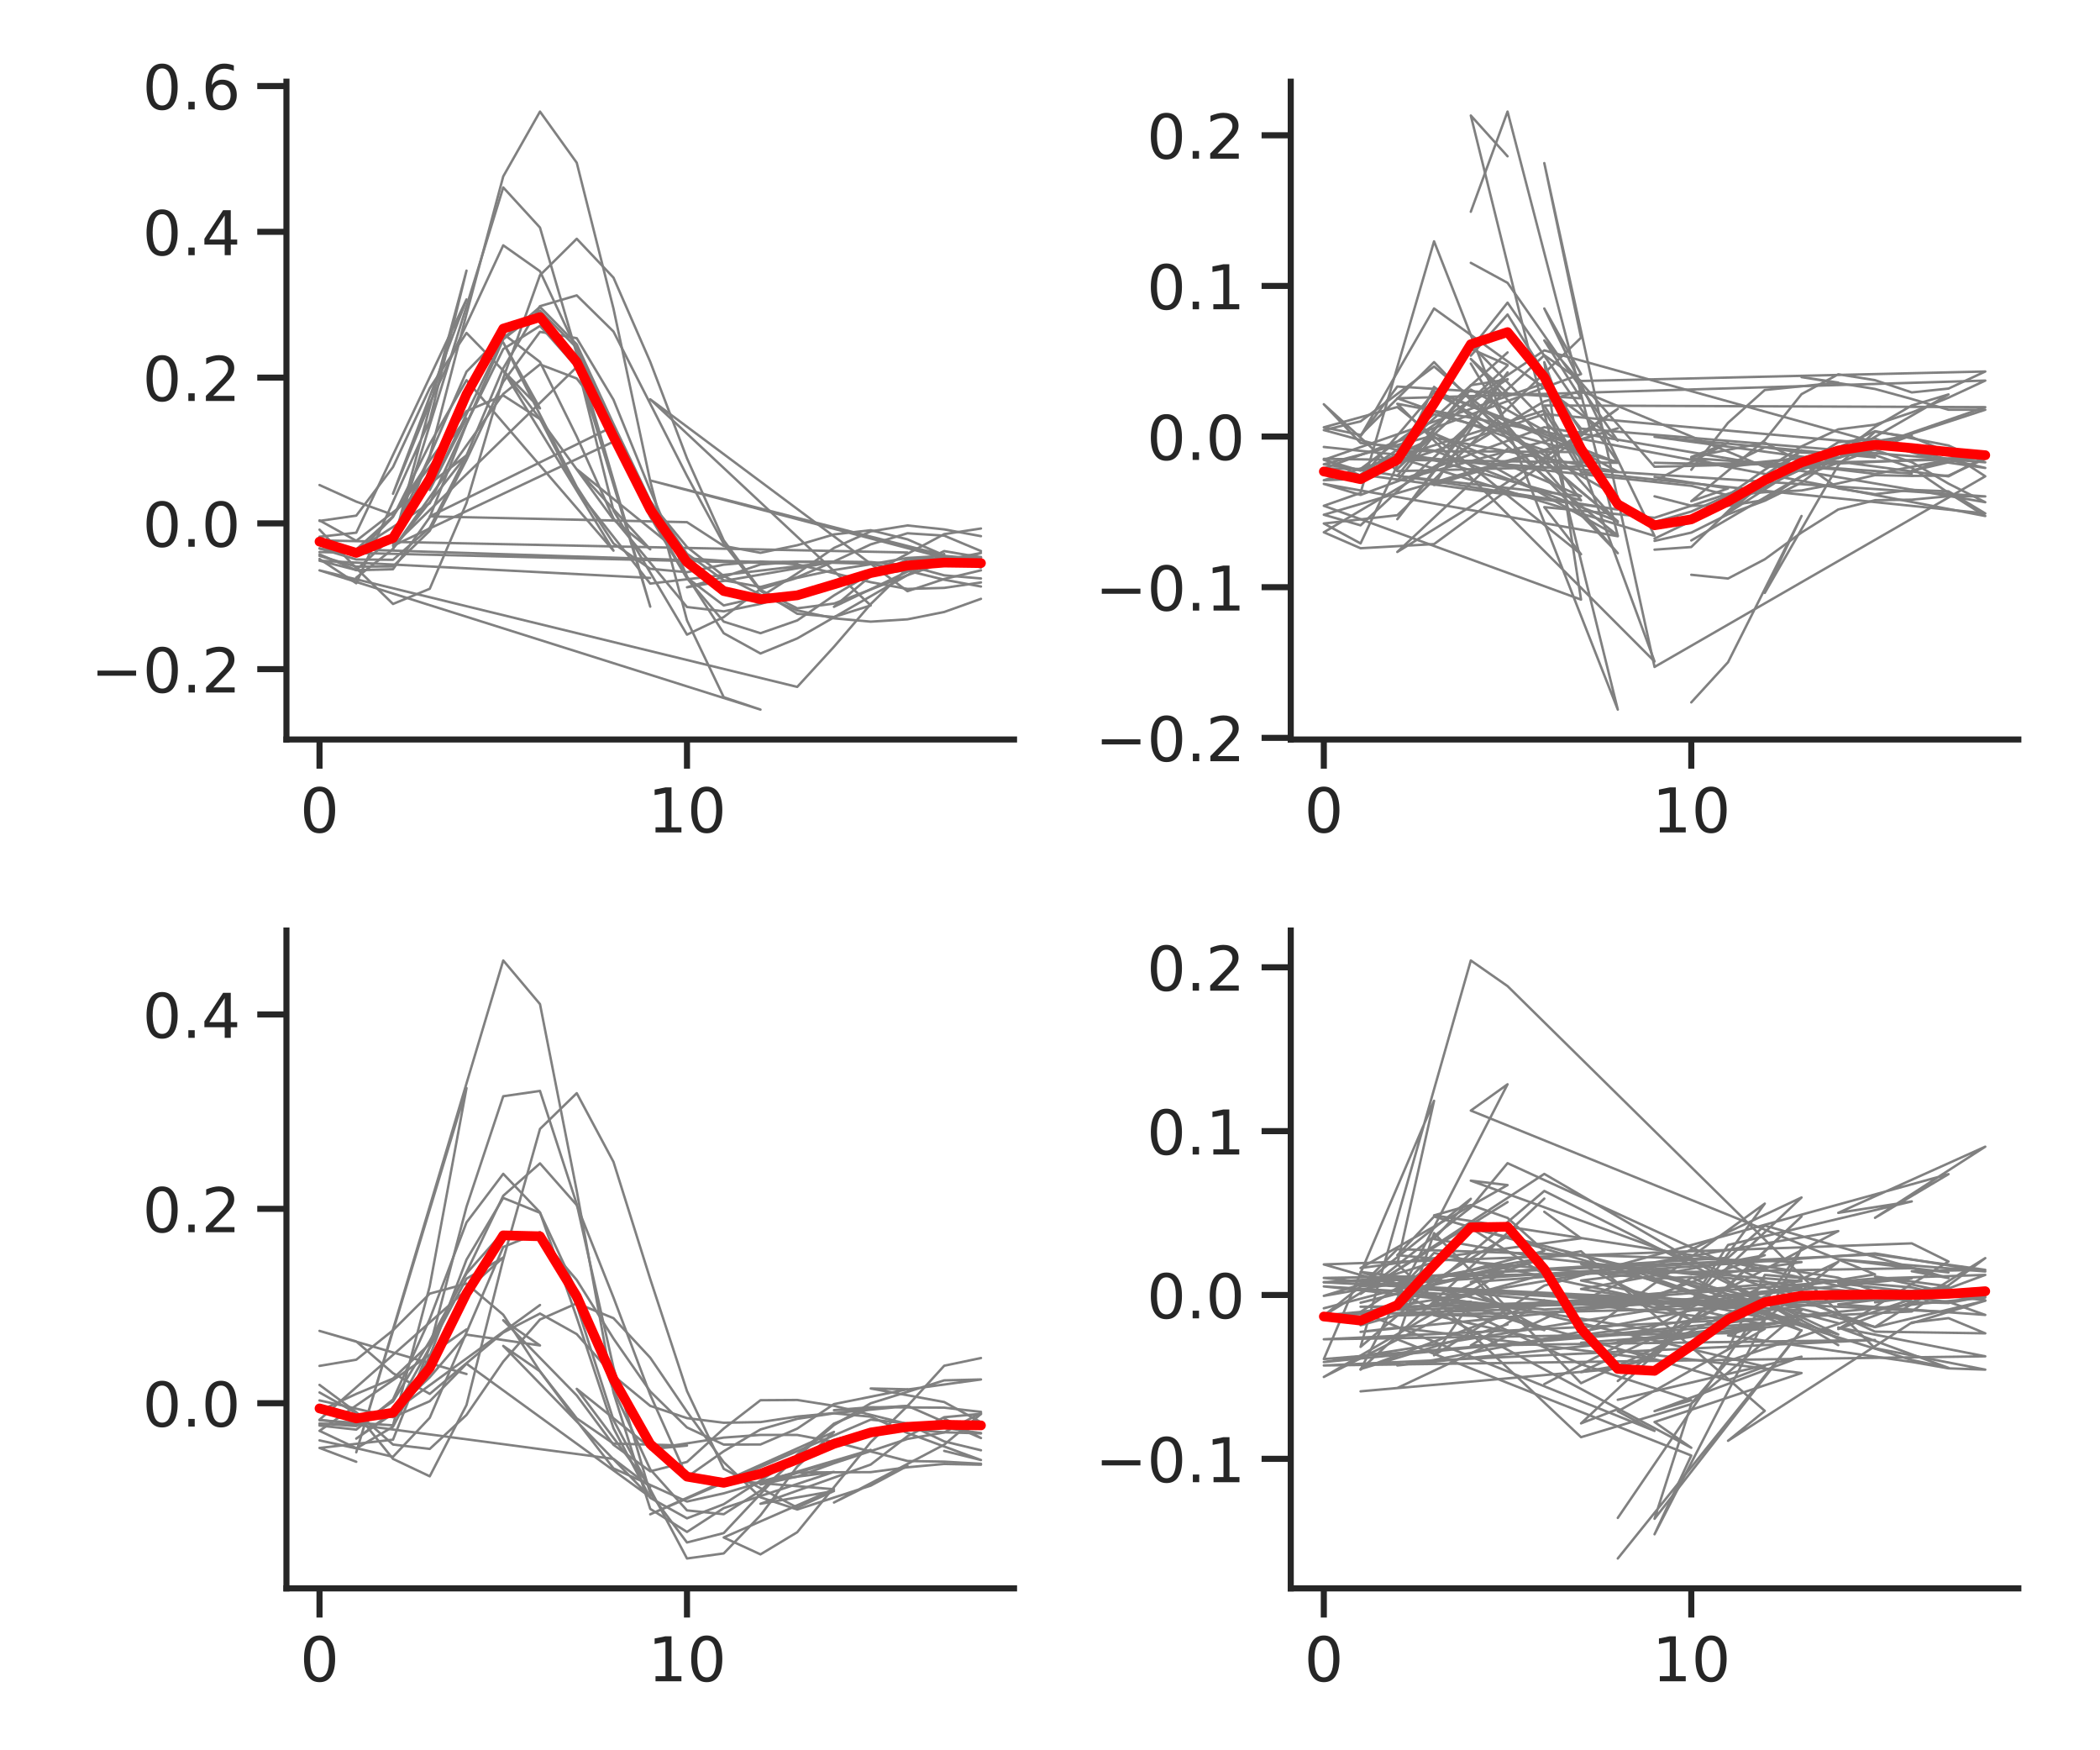 <?xml version="1.0" encoding="utf-8" standalone="no"?>
<!DOCTYPE svg PUBLIC "-//W3C//DTD SVG 1.1//EN"
  "http://www.w3.org/Graphics/SVG/1.1/DTD/svg11.dtd">
<!-- Created with matplotlib (https://matplotlib.org/) -->
<svg height="360pt" version="1.1" viewBox="0 0 432 360" width="432pt" xmlns="http://www.w3.org/2000/svg" xmlns:xlink="http://www.w3.org/1999/xlink">
 <defs>
  <style type="text/css">
*{stroke-linecap:butt;stroke-linejoin:round;}
  </style>
 </defs>
 <g id="figure_1">
  <g id="patch_1">
   <path d="M 0 360 
L 432 360 
L 432 0 
L 0 0 
z
" style="fill:#ffffff;"/>
  </g>
  <g id="axes_1">
   <g id="patch_2">
    <path d="M 58.925 152.1 
L 208.6 152.1 
L 208.6 16.8 
L 58.925 16.8 
z
" style="fill:#ffffff;"/>
   </g>
   <g id="matplotlib.axis_1">
    <g id="xtick_1">
     <g id="line2d_1">
      <defs>
       <path d="M 0 0 
L 0 6 
" id="m19984f7a4f" style="stroke:#262626;stroke-width:1.25;"/>
      </defs>
      <g>
       <use style="fill:#262626;stroke:#262626;stroke-width:1.25;" x="65.728" xlink:href="#m19984f7a4f" y="152.1"/>
      </g>
     </g>
     <g id="text_1">
      <!-- 0 -->
      <defs>
       <path d="M 31.781 66.406 
Q 24.172 66.406 20.328 58.906 
Q 16.5 51.422 16.5 36.375 
Q 16.5 21.391 20.328 13.891 
Q 24.172 6.391 31.781 6.391 
Q 39.453 6.391 43.281 13.891 
Q 47.125 21.391 47.125 36.375 
Q 47.125 51.422 43.281 58.906 
Q 39.453 66.406 31.781 66.406 
z
M 31.781 74.219 
Q 44.047 74.219 50.516 64.516 
Q 56.984 54.828 56.984 36.375 
Q 56.984 17.969 50.516 8.266 
Q 44.047 -1.422 31.781 -1.422 
Q 19.531 -1.422 13.062 8.266 
Q 6.594 17.969 6.594 36.375 
Q 6.594 54.828 13.062 64.516 
Q 19.531 74.219 31.781 74.219 
z
" id="DejaVuSans-48"/>
      </defs>
      <g style="fill:#262626;" transform="translate(61.704 171.212)scale(0.127 -0.127)">
       <use xlink:href="#DejaVuSans-48"/>
      </g>
     </g>
    </g>
    <g id="xtick_2">
     <g id="line2d_2">
      <g>
       <use style="fill:#262626;stroke:#262626;stroke-width:1.25;" x="141.322" xlink:href="#m19984f7a4f" y="152.1"/>
      </g>
     </g>
     <g id="text_2">
      <!-- 10 -->
      <defs>
       <path d="M 12.406 8.297 
L 28.516 8.297 
L 28.516 63.922 
L 10.984 60.406 
L 10.984 69.391 
L 28.422 72.906 
L 38.281 72.906 
L 38.281 8.297 
L 54.391 8.297 
L 54.391 0 
L 12.406 0 
z
" id="DejaVuSans-49"/>
      </defs>
      <g style="fill:#262626;" transform="translate(133.273 171.212)scale(0.127 -0.127)">
       <use xlink:href="#DejaVuSans-49"/>
       <use x="63.623" xlink:href="#DejaVuSans-48"/>
      </g>
     </g>
    </g>
   </g>
   <g id="matplotlib.axis_2">
    <g id="ytick_1">
     <g id="line2d_3">
      <defs>
       <path d="M 0 0 
L -6 0 
" id="m9b1f8bf08b" style="stroke:#262626;stroke-width:1.25;"/>
      </defs>
      <g>
       <use style="fill:#262626;stroke:#262626;stroke-width:1.25;" x="58.925" xlink:href="#m9b1f8bf08b" y="137.632"/>
      </g>
     </g>
     <g id="text_3">
      <!-- −0.2 -->
      <defs>
       <path d="M 10.594 35.5 
L 73.188 35.5 
L 73.188 27.203 
L 10.594 27.203 
z
" id="DejaVuSans-8722"/>
       <path d="M 10.688 12.406 
L 21 12.406 
L 21 0 
L 10.688 0 
z
" id="DejaVuSans-46"/>
       <path d="M 19.188 8.297 
L 53.609 8.297 
L 53.609 0 
L 7.328 0 
L 7.328 8.297 
Q 12.938 14.109 22.625 23.891 
Q 32.328 33.688 34.812 36.531 
Q 39.547 41.844 41.422 45.531 
Q 43.312 49.219 43.312 52.781 
Q 43.312 58.594 39.234 62.25 
Q 35.156 65.922 28.609 65.922 
Q 23.969 65.922 18.812 64.312 
Q 13.672 62.703 7.812 59.422 
L 7.812 69.391 
Q 13.766 71.781 18.938 73 
Q 24.125 74.219 28.422 74.219 
Q 39.75 74.219 46.484 68.547 
Q 53.219 62.891 53.219 53.422 
Q 53.219 48.922 51.531 44.891 
Q 49.859 40.875 45.406 35.406 
Q 44.188 33.984 37.641 27.219 
Q 31.109 20.453 19.188 8.297 
z
" id="DejaVuSans-50"/>
      </defs>
      <g style="fill:#262626;" transform="translate(18.707 142.438)scale(0.127 -0.127)">
       <use xlink:href="#DejaVuSans-8722"/>
       <use x="83.789" xlink:href="#DejaVuSans-48"/>
       <use x="147.412" xlink:href="#DejaVuSans-46"/>
       <use x="179.199" xlink:href="#DejaVuSans-50"/>
      </g>
     </g>
    </g>
    <g id="ytick_2">
     <g id="line2d_4">
      <g>
       <use style="fill:#262626;stroke:#262626;stroke-width:1.25;" x="58.925" xlink:href="#m9b1f8bf08b" y="107.649"/>
      </g>
     </g>
     <g id="text_4">
      <!-- 0.0 -->
      <g style="fill:#262626;" transform="translate(29.308 112.455)scale(0.127 -0.127)">
       <use xlink:href="#DejaVuSans-48"/>
       <use x="63.623" xlink:href="#DejaVuSans-46"/>
       <use x="95.41" xlink:href="#DejaVuSans-48"/>
      </g>
     </g>
    </g>
    <g id="ytick_3">
     <g id="line2d_5">
      <g>
       <use style="fill:#262626;stroke:#262626;stroke-width:1.25;" x="58.925" xlink:href="#m9b1f8bf08b" y="77.666"/>
      </g>
     </g>
     <g id="text_5">
      <!-- 0.2 -->
      <g style="fill:#262626;" transform="translate(29.308 82.472)scale(0.127 -0.127)">
       <use xlink:href="#DejaVuSans-48"/>
       <use x="63.623" xlink:href="#DejaVuSans-46"/>
       <use x="95.41" xlink:href="#DejaVuSans-50"/>
      </g>
     </g>
    </g>
    <g id="ytick_4">
     <g id="line2d_6">
      <g>
       <use style="fill:#262626;stroke:#262626;stroke-width:1.25;" x="58.925" xlink:href="#m9b1f8bf08b" y="47.684"/>
      </g>
     </g>
     <g id="text_6">
      <!-- 0.4 -->
      <defs>
       <path d="M 37.797 64.312 
L 12.891 25.391 
L 37.797 25.391 
z
M 35.203 72.906 
L 47.609 72.906 
L 47.609 25.391 
L 58.016 25.391 
L 58.016 17.188 
L 47.609 17.188 
L 47.609 0 
L 37.797 0 
L 37.797 17.188 
L 4.891 17.188 
L 4.891 26.703 
z
" id="DejaVuSans-52"/>
      </defs>
      <g style="fill:#262626;" transform="translate(29.308 52.49)scale(0.127 -0.127)">
       <use xlink:href="#DejaVuSans-48"/>
       <use x="63.623" xlink:href="#DejaVuSans-46"/>
       <use x="95.41" xlink:href="#DejaVuSans-52"/>
      </g>
     </g>
    </g>
    <g id="ytick_5">
     <g id="line2d_7">
      <g>
       <use style="fill:#262626;stroke:#262626;stroke-width:1.25;" x="58.925" xlink:href="#m9b1f8bf08b" y="17.701"/>
      </g>
     </g>
     <g id="text_7">
      <!-- 0.6 -->
      <defs>
       <path d="M 33.016 40.375 
Q 26.375 40.375 22.484 35.828 
Q 18.609 31.297 18.609 23.391 
Q 18.609 15.531 22.484 10.953 
Q 26.375 6.391 33.016 6.391 
Q 39.656 6.391 43.531 10.953 
Q 47.406 15.531 47.406 23.391 
Q 47.406 31.297 43.531 35.828 
Q 39.656 40.375 33.016 40.375 
z
M 52.594 71.297 
L 52.594 62.312 
Q 48.875 64.062 45.094 64.984 
Q 41.312 65.922 37.594 65.922 
Q 27.828 65.922 22.672 59.328 
Q 17.531 52.734 16.797 39.406 
Q 19.672 43.656 24.016 45.922 
Q 28.375 48.188 33.594 48.188 
Q 44.578 48.188 50.953 41.516 
Q 57.328 34.859 57.328 23.391 
Q 57.328 12.156 50.688 5.359 
Q 44.047 -1.422 33.016 -1.422 
Q 20.359 -1.422 13.672 8.266 
Q 6.984 17.969 6.984 36.375 
Q 6.984 53.656 15.188 63.938 
Q 23.391 74.219 37.203 74.219 
Q 40.922 74.219 44.703 73.484 
Q 48.484 72.75 52.594 71.297 
z
" id="DejaVuSans-54"/>
      </defs>
      <g style="fill:#262626;" transform="translate(29.308 22.507)scale(0.127 -0.127)">
       <use xlink:href="#DejaVuSans-48"/>
       <use x="63.623" xlink:href="#DejaVuSans-46"/>
       <use x="95.41" xlink:href="#DejaVuSans-54"/>
      </g>
     </g>
    </g>
   </g>
   <g id="line2d_8">
    <path clip-path="url(#pa7e07074cb)" d="M 201.797 110.28 
L 194.237 108.888 
L 186.678 108.077 
L 179.119 109.294 
L 171.559 112.703 
L 164 117.939 
L 156.441 122.788 
L 148.881 124.526 
L 141.322 118.818 
L 133.762 105.663 
L 126.203 88.012 
L 118.644 71.558 
L 111.084 63.892 
L 103.525 69.777 
L 95.966 87.228 
L 88.406 106.387 
L 80.847 117.081 
L 73.288 117.282 
L 65.728 114.015 
" style="fill:none;stroke:#808080;stroke-linecap:round;stroke-width:0.5;"/>
   </g>
   <g id="line2d_9">
    <path clip-path="url(#pa7e07074cb)" d="M 171.559 119.775 
L 201.797 113.729 
L 194.237 116.147 
L 186.678 117.264 
L 179.119 118.227 
L 164 121.887 
L 156.441 124.214 
L 148.881 125.743 
L 141.322 124.854 
L 126.203 106.629 
L 118.644 89.783 
L 111.084 74.444 
L 103.525 68.663 
L 95.966 76.45 
L 88.406 93.75 
L 80.847 110.272 
L 73.288 117.23 
L 65.728 115.329 
L 133.762 118.869 
" style="fill:none;stroke:#808080;stroke-linecap:round;stroke-width:0.5;"/>
   </g>
   <g id="line2d_10">
    <path clip-path="url(#pa7e07074cb)" d="M 201.797 119.797 
L 194.237 120.918 
L 186.678 121.133 
L 179.119 119.747 
L 171.559 117.888 
L 164 116.09 
L 156.441 115.489 
L 148.881 116.138 
L 141.322 117.689 
L 133.762 116.994 
L 126.203 111.783 
L 118.644 100.128 
L 103.525 70.45 
L 111.084 83.993 
L 95.966 68.479 
L 88.406 79.828 
L 80.847 96.064 
L 73.288 106.056 
L 65.728 107.146 
" style="fill:none;stroke:#808080;stroke-linecap:round;stroke-width:0.5;"/>
   </g>
   <g id="line2d_11">
    <path clip-path="url(#pa7e07074cb)" d="M 201.797 114.565 
L 186.678 115.083 
L 179.119 118.46 
L 171.559 124.81 
L 194.237 113.94 
L 164 131.311 
L 156.441 134.41 
L 148.881 130.243 
L 141.322 118.56 
L 133.762 100.84 
L 126.203 82.213 
L 118.644 69.565 
L 111.084 68.256 
L 103.525 78.534 
L 95.966 94.58 
L 88.406 109.169 
L 80.847 116.507 
L 73.288 116.547 
L 65.728 114.34 
" style="fill:none;stroke:#808080;stroke-linecap:round;stroke-width:0.5;"/>
   </g>
   <g id="line2d_12">
    <path clip-path="url(#pa7e07074cb)" d="M 201.797 113.341 
L 194.237 110.175 
L 186.678 109.683 
L 179.119 111.968 
L 171.559 115.488 
L 164 118.727 
L 156.441 120.726 
L 148.881 119.354 
L 141.322 113.901 
L 133.762 103.001 
L 126.203 87.217 
L 118.644 70.824 
L 111.084 63.131 
L 103.525 69.59 
L 88.406 100.777 
L 95.966 86.064 
L 80.847 105.887 
L 73.288 103.178 
L 65.728 99.761 
" style="fill:none;stroke:#808080;stroke-linecap:round;stroke-width:0.5;"/>
   </g>
   <g id="line2d_13">
    <path clip-path="url(#pa7e07074cb)" d="M 201.797 123.167 
L 194.237 125.875 
L 186.678 127.384 
L 179.119 127.862 
L 171.559 127.178 
L 164 125.546 
L 156.441 122.309 
L 148.881 118.479 
L 141.322 112.503 
L 133.762 103.294 
L 126.203 89.422 
L 118.644 71.935 
L 111.084 55.791 
L 103.525 50.458 
L 88.406 82.996 
L 80.847 101.56 
L 95.966 61.588 
L 73.288 109.563 
L 65.728 110.403 
" style="fill:none;stroke:#808080;stroke-linecap:round;stroke-width:0.5;"/>
   </g>
   <g id="line2d_14">
    <path clip-path="url(#pa7e07074cb)" d="M 201.797 117.305 
L 194.237 119.086 
L 186.678 121.595 
L 133.762 82.13 
L 179.119 124.526 
L 171.559 126.905 
L 164 126.231 
L 156.441 121.518 
L 148.881 111.85 
L 141.322 97.875 
L 126.203 68.191 
L 118.644 60.754 
L 111.084 62.973 
L 103.525 75.739 
L 95.966 93.68 
L 88.406 108.567 
L 80.847 115.139 
L 73.288 115.075 
L 65.728 112.797 
" style="fill:none;stroke:#808080;stroke-linecap:round;stroke-width:0.5;"/>
   </g>
   <g id="line2d_15">
    <path clip-path="url(#pa7e07074cb)" d="M 201.797 116.723 
L 133.762 98.82 
L 194.237 114.217 
L 186.678 110.932 
L 179.119 109.056 
L 171.559 109.919 
L 164 112.15 
L 156.441 113.703 
L 148.881 112.295 
L 141.322 107.402 
L 88.406 106.218 
L 126.203 87.684 
L 118.644 77.848 
L 111.084 74.959 
L 103.525 81.02 
L 80.847 112.877 
L 95.966 93.661 
L 73.288 111.229 
L 65.728 107.037 
" style="fill:none;stroke:#808080;stroke-linecap:round;stroke-width:0.5;"/>
   </g>
   <g id="line2d_16">
    <path clip-path="url(#pa7e07074cb)" d="M 201.797 108.703 
L 194.237 109.86 
L 179.119 117.951 
L 171.559 122.467 
L 164 127.613 
L 156.441 130.24 
L 148.881 127.857 
L 141.322 118.958 
L 133.762 106.297 
L 126.203 90.837 
L 80.847 112.264 
L 118.644 75.496 
L 111.084 67.029 
L 103.525 71.793 
L 95.966 87.134 
L 88.406 103.517 
L 73.288 113.245 
L 65.728 111.145 
L 186.678 113.638 
" style="fill:none;stroke:#808080;stroke-linecap:round;stroke-width:0.5;"/>
   </g>
   <g id="line2d_17">
    <path clip-path="url(#pa7e07074cb)" d="M 201.797 114.967 
L 194.237 114.333 
L 186.678 114.76 
L 179.119 116.049 
L 171.559 117.242 
L 164 118.857 
L 156.441 121.147 
L 148.881 126.92 
L 141.322 130.534 
L 126.203 105.02 
L 118.644 74.601 
L 133.762 124.776 
L 111.084 46.808 
L 103.525 38.554 
L 80.847 111.863 
L 95.966 55.663 
L 88.406 86.443 
L 73.288 119.968 
L 65.728 114.975 
" style="fill:none;stroke:#808080;stroke-linecap:round;stroke-width:0.5;"/>
   </g>
   <g id="line2d_18">
    <path clip-path="url(#pa7e07074cb)" d="M 201.797 114.717 
L 194.237 115.672 
L 186.678 118.296 
L 179.119 121.252 
L 171.559 124.146 
L 164 125.122 
L 156.441 121.336 
L 148.881 111.138 
L 141.322 94.272 
L 133.762 74.411 
L 126.203 57.107 
L 118.644 49.113 
L 111.084 56.606 
L 103.525 77.788 
L 95.966 103.47 
L 88.406 121.098 
L 80.847 124.224 
L 73.288 116.863 
L 65.728 108.935 
" style="fill:none;stroke:#808080;stroke-linecap:round;stroke-width:0.5;"/>
   </g>
   <g id="line2d_19">
    <path clip-path="url(#pa7e07074cb)" d="M 201.797 120.635 
L 194.237 119.236 
L 186.678 117.393 
L 179.119 115.964 
L 164 115.543 
L 156.441 116.101 
L 148.881 118.655 
L 141.322 120.795 
L 171.559 115.576 
L 133.762 120.034 
L 118.644 100.791 
L 111.084 86.146 
L 103.525 76.264 
L 126.203 113.257 
L 95.966 78.197 
L 88.406 91.321 
L 80.847 106.331 
L 73.288 113.958 
L 65.728 112.807 
" style="fill:none;stroke:#808080;stroke-linecap:round;stroke-width:0.5;"/>
   </g>
   <g id="line2d_20">
    <path clip-path="url(#pa7e07074cb)" d="M 201.797 114.644 
L 194.237 113.349 
L 186.678 116.847 
L 179.119 124.251 
L 171.559 133.031 
L 164 141.282 
L 65.728 117.312 
L 156.441 145.95 
L 148.881 143.4 
L 141.322 127.594 
L 133.762 98.97 
L 126.203 63.479 
L 118.644 33.474 
L 111.084 22.95 
L 103.525 36.282 
L 95.966 64.58 
L 88.406 93.824 
L 80.847 112.919 
L 73.288 118.803 
" style="fill:none;stroke:#808080;stroke-linecap:round;stroke-width:0.5;"/>
   </g>
   <g id="line2d_21">
    <path clip-path="url(#pa7e07074cb)" d="M 201.797 118.978 
L 194.237 118.338 
L 186.678 116.301 
L 179.119 115.606 
L 171.559 115.507 
L 156.441 115.581 
L 148.881 115.365 
L 141.322 114.832 
L 118.644 96.504 
L 133.762 112.984 
L 126.203 106.884 
L 111.084 86.197 
L 103.525 81.334 
L 95.966 84.554 
L 88.406 94.697 
L 80.847 106.204 
L 73.288 113.006 
L 164 115.934 
L 65.728 113.545 
" style="fill:none;stroke:#808080;stroke-linecap:round;stroke-width:0.5;"/>
   </g>
   <g id="line2d_22">
    <path clip-path="url(#pa7e07074cb)" d="M 65.728 111.396 
L 73.288 113.715 
L 80.847 110.657 
L 88.406 98.471 
L 95.966 81.095 
L 103.525 67.589 
L 111.084 65.227 
L 118.644 74.455 
L 126.203 89.838 
L 133.762 104.792 
L 141.322 115.613 
L 148.881 121.569 
L 156.441 123.251 
L 164 122.445 
L 171.559 120.188 
L 179.119 117.872 
L 186.678 116.313 
L 194.237 115.717 
L 201.797 115.825 
" style="fill:none;stroke:#ff0000;stroke-linecap:round;stroke-width:2;"/>
   </g>
   <g id="patch_3">
    <path d="M 58.925 152.1 
L 58.925 16.8 
" style="fill:none;stroke:#262626;stroke-linecap:square;stroke-linejoin:miter;stroke-width:1.25;"/>
   </g>
   <g id="patch_4">
    <path d="M 58.925 152.1 
L 208.6 152.1 
" style="fill:none;stroke:#262626;stroke-linecap:square;stroke-linejoin:miter;stroke-width:1.25;"/>
   </g>
  </g>
  <g id="axes_2">
   <g id="patch_5">
    <path d="M 265.525 152.1 
L 415.2 152.1 
L 415.2 16.8 
L 265.525 16.8 
z
" style="fill:#ffffff;"/>
   </g>
   <g id="matplotlib.axis_3">
    <g id="xtick_3">
     <g id="line2d_23">
      <g>
       <use style="fill:#262626;stroke:#262626;stroke-width:1.25;" x="272.328" xlink:href="#m19984f7a4f" y="152.1"/>
      </g>
     </g>
     <g id="text_8">
      <!-- 0 -->
      <g style="fill:#262626;" transform="translate(268.304 171.212)scale(0.127 -0.127)">
       <use xlink:href="#DejaVuSans-48"/>
      </g>
     </g>
    </g>
    <g id="xtick_4">
     <g id="line2d_24">
      <g>
       <use style="fill:#262626;stroke:#262626;stroke-width:1.25;" x="347.922" xlink:href="#m19984f7a4f" y="152.1"/>
      </g>
     </g>
     <g id="text_9">
      <!-- 10 -->
      <g style="fill:#262626;" transform="translate(339.873 171.212)scale(0.127 -0.127)">
       <use xlink:href="#DejaVuSans-49"/>
       <use x="63.623" xlink:href="#DejaVuSans-48"/>
      </g>
     </g>
    </g>
   </g>
   <g id="matplotlib.axis_4">
    <g id="ytick_6">
     <g id="line2d_25">
      <g>
       <use style="fill:#262626;stroke:#262626;stroke-width:1.25;" x="265.525" xlink:href="#m9b1f8bf08b" y="151.762"/>
      </g>
     </g>
     <g id="text_10">
      <!-- −0.2 -->
      <g style="fill:#262626;" transform="translate(225.307 156.568)scale(0.127 -0.127)">
       <use xlink:href="#DejaVuSans-8722"/>
       <use x="83.789" xlink:href="#DejaVuSans-48"/>
       <use x="147.412" xlink:href="#DejaVuSans-46"/>
       <use x="179.199" xlink:href="#DejaVuSans-50"/>
      </g>
     </g>
    </g>
    <g id="ytick_7">
     <g id="line2d_26">
      <g>
       <use style="fill:#262626;stroke:#262626;stroke-width:1.25;" x="265.525" xlink:href="#m9b1f8bf08b" y="120.778"/>
      </g>
     </g>
     <g id="text_11">
      <!-- −0.1 -->
      <g style="fill:#262626;" transform="translate(225.307 125.584)scale(0.127 -0.127)">
       <use xlink:href="#DejaVuSans-8722"/>
       <use x="83.789" xlink:href="#DejaVuSans-48"/>
       <use x="147.412" xlink:href="#DejaVuSans-46"/>
       <use x="179.199" xlink:href="#DejaVuSans-49"/>
      </g>
     </g>
    </g>
    <g id="ytick_8">
     <g id="line2d_27">
      <g>
       <use style="fill:#262626;stroke:#262626;stroke-width:1.25;" x="265.525" xlink:href="#m9b1f8bf08b" y="89.794"/>
      </g>
     </g>
     <g id="text_12">
      <!-- 0.0 -->
      <g style="fill:#262626;" transform="translate(235.908 94.6)scale(0.127 -0.127)">
       <use xlink:href="#DejaVuSans-48"/>
       <use x="63.623" xlink:href="#DejaVuSans-46"/>
       <use x="95.41" xlink:href="#DejaVuSans-48"/>
      </g>
     </g>
    </g>
    <g id="ytick_9">
     <g id="line2d_28">
      <g>
       <use style="fill:#262626;stroke:#262626;stroke-width:1.25;" x="265.525" xlink:href="#m9b1f8bf08b" y="58.81"/>
      </g>
     </g>
     <g id="text_13">
      <!-- 0.1 -->
      <g style="fill:#262626;" transform="translate(235.908 63.616)scale(0.127 -0.127)">
       <use xlink:href="#DejaVuSans-48"/>
       <use x="63.623" xlink:href="#DejaVuSans-46"/>
       <use x="95.41" xlink:href="#DejaVuSans-49"/>
      </g>
     </g>
    </g>
    <g id="ytick_10">
     <g id="line2d_29">
      <g>
       <use style="fill:#262626;stroke:#262626;stroke-width:1.25;" x="265.525" xlink:href="#m9b1f8bf08b" y="27.825"/>
      </g>
     </g>
     <g id="text_14">
      <!-- 0.2 -->
      <g style="fill:#262626;" transform="translate(235.908 32.631)scale(0.127 -0.127)">
       <use xlink:href="#DejaVuSans-48"/>
       <use x="63.623" xlink:href="#DejaVuSans-46"/>
       <use x="95.41" xlink:href="#DejaVuSans-50"/>
      </g>
     </g>
    </g>
   </g>
   <g id="line2d_30">
    <path clip-path="url(#pcc4ccaba73)" d="M 302.566 71.755 
L 310.125 62.248 
L 332.803 95.042 
L 295.006 85.209 
L 279.888 96.457 
L 272.328 96.35 
L 325.244 76.943 
L 317.684 63.457 
L 340.363 110.223 
L 287.447 94.091 
L 408.397 102.098 
L 400.837 102.06 
L 393.278 102.776 
L 385.719 102.886 
L 378.159 104.783 
L 370.6 109.532 
L 363.041 115.034 
L 355.481 118.991 
L 347.922 118.222 
" style="fill:none;stroke:#808080;stroke-linecap:round;stroke-width:0.5;"/>
   </g>
   <g id="line2d_31">
    <path clip-path="url(#pcc4ccaba73)" d="M 310.125 77.975 
L 302.566 82.893 
L 332.803 107.217 
L 295.006 92.674 
L 279.888 91.121 
L 272.328 83.148 
L 287.447 96.897 
L 325.244 95.952 
L 317.684 83.396 
L 408.397 83.742 
L 378.159 94.213 
L 400.837 81.128 
L 393.278 83.403 
L 385.719 87.798 
L 370.6 99.263 
L 363.041 102.99 
L 355.481 105.783 
L 347.922 109.548 
L 340.363 111.25 
" style="fill:none;stroke:#808080;stroke-linecap:round;stroke-width:0.5;"/>
   </g>
   <g id="line2d_32">
    <path clip-path="url(#pcc4ccaba73)" d="M 310.125 92.322 
L 287.447 113.53 
L 302.566 104.154 
L 332.803 84.093 
L 295.006 111.912 
L 279.888 112.763 
L 272.328 109.48 
L 317.684 82.548 
L 325.244 80.383 
L 363.041 96.03 
L 408.397 93.94 
L 400.837 97.985 
L 340.363 89.843 
L 385.719 94.082 
L 378.159 92.475 
L 370.6 94.158 
L 355.481 96.073 
L 347.922 94.219 
L 393.278 97.413 
" style="fill:none;stroke:#808080;stroke-linecap:round;stroke-width:0.5;"/>
   </g>
   <g id="line2d_33">
    <path clip-path="url(#pcc4ccaba73)" d="M 310.125 75.189 
L 287.447 96.477 
L 302.566 80.126 
L 332.803 97.044 
L 295.006 90.049 
L 279.888 96.82 
L 272.328 94.584 
L 317.684 78.844 
L 325.244 88.163 
L 408.397 95.091 
L 400.837 91.628 
L 385.719 88.681 
L 378.159 92.025 
L 393.278 89.531 
L 370.6 97.975 
L 363.041 102.842 
L 355.481 104.028 
L 347.922 104.018 
L 340.363 102.083 
" style="fill:none;stroke:#808080;stroke-linecap:round;stroke-width:0.5;"/>
   </g>
   <g id="line2d_34">
    <path clip-path="url(#pcc4ccaba73)" d="M 310.125 72.49 
L 287.447 92.824 
L 302.566 70.835 
L 332.803 102.138 
L 295.006 80.716 
L 279.888 98.443 
L 272.328 98.777 
L 317.684 84.431 
L 325.244 97.07 
L 408.397 105.608 
L 400.837 101.06 
L 393.278 100.761 
L 385.719 101.647 
L 378.159 100.448 
L 370.6 95.052 
L 363.041 91.047 
L 347.922 93.989 
L 355.481 91.077 
L 340.363 98.949 
" style="fill:none;stroke:#808080;stroke-linecap:round;stroke-width:0.5;"/>
   </g>
   <g id="line2d_35">
    <path clip-path="url(#pcc4ccaba73)" d="M 310.125 78.053 
L 302.566 79.226 
L 287.447 97.886 
L 325.244 102.026 
L 295.006 89.153 
L 332.803 110.294 
L 272.328 99.532 
L 279.888 101.795 
L 317.684 87.87 
L 408.397 103.296 
L 400.837 99.475 
L 393.278 95.056 
L 385.719 92.547 
L 378.159 93.128 
L 370.6 96.483 
L 355.481 103.879 
L 363.041 99.398 
L 347.922 107.16 
L 340.363 110.778 
" style="fill:none;stroke:#808080;stroke-linecap:round;stroke-width:0.5;"/>
   </g>
   <g id="line2d_36">
    <path clip-path="url(#pcc4ccaba73)" d="M 302.566 54.063 
L 310.125 58.176 
L 332.803 90.642 
L 295.006 63.445 
L 279.888 89.701 
L 287.447 79.501 
L 325.244 81.927 
L 317.684 70.026 
L 340.363 96.004 
L 408.397 94.337 
L 400.837 97.817 
L 393.278 97.887 
L 385.719 97.73 
L 378.159 99.424 
L 370.6 100.88 
L 363.041 101.241 
L 355.481 101.878 
L 347.922 99.925 
L 272.328 91.932 
" style="fill:none;stroke:#808080;stroke-linecap:round;stroke-width:0.5;"/>
   </g>
   <g id="line2d_37">
    <path clip-path="url(#pcc4ccaba73)" d="M 302.566 43.552 
L 310.125 22.95 
L 332.803 110.168 
L 295.006 79.568 
L 279.888 111.772 
L 272.328 107.674 
L 287.447 105.972 
L 325.244 69.454 
L 317.684 33.547 
L 340.363 137.178 
L 408.397 97.964 
L 400.837 93.041 
L 393.278 89.902 
L 385.719 88.791 
L 378.159 95.687 
L 363.041 121.951 
L 370.6 106.126 
L 355.481 136.204 
L 347.922 144.466 
" style="fill:none;stroke:#808080;stroke-linecap:round;stroke-width:0.5;"/>
   </g>
   <g id="line2d_38">
    <path clip-path="url(#pcc4ccaba73)" d="M 310.125 75.053 
L 302.566 71.762 
L 287.447 92.733 
L 325.244 92.989 
L 295.006 80.415 
L 332.803 95.192 
L 272.328 94.379 
L 279.888 97.82 
L 317.684 85.173 
L 408.397 93.337 
L 393.278 96.838 
L 400.837 94.559 
L 385.719 97.478 
L 378.159 96.556 
L 370.6 96.025 
L 363.041 95.318 
L 347.922 95.349 
L 355.481 95.537 
L 340.363 95.184 
" style="fill:none;stroke:#808080;stroke-linecap:round;stroke-width:0.5;"/>
   </g>
   <g id="line2d_39">
    <path clip-path="url(#pcc4ccaba73)" d="M 310.125 32.147 
L 302.566 23.761 
L 332.803 145.95 
L 295.006 49.636 
L 279.888 101.391 
L 272.328 104.033 
L 325.244 123.326 
L 317.684 74.493 
L 340.363 136.053 
L 287.447 83.051 
L 408.397 106.134 
L 400.837 101.381 
L 393.278 96.226 
L 385.719 93.603 
L 370.6 93.082 
L 363.041 91.991 
L 355.481 95.685 
L 378.159 93.471 
L 347.922 111.164 
" style="fill:none;stroke:#808080;stroke-linecap:round;stroke-width:0.5;"/>
   </g>
   <g id="line2d_40">
    <path clip-path="url(#pcc4ccaba73)" d="M 310.125 80.902 
L 302.566 73.824 
L 332.803 107.477 
L 295.006 75.38 
L 279.888 86.669 
L 272.328 88.457 
L 325.244 102.915 
L 317.684 92.612 
L 287.447 81.923 
L 408.397 78.28 
L 400.837 81.792 
L 393.278 84.835 
L 385.719 87.351 
L 378.159 88.302 
L 370.6 91.81 
L 363.041 96.621 
L 355.481 101.886 
L 347.922 105.213 
L 340.363 107.38 
" style="fill:none;stroke:#808080;stroke-linecap:round;stroke-width:0.5;"/>
   </g>
   <g id="line2d_41">
    <path clip-path="url(#pcc4ccaba73)" d="M 302.566 74.778 
L 310.125 87.558 
L 332.803 113.78 
L 295.006 74.479 
L 279.888 89.464 
L 272.328 87.891 
L 287.447 83.724 
L 325.244 113.996 
L 317.684 104.307 
L 340.363 106.495 
L 408.397 84.277 
L 400.837 84.278 
L 393.278 82.069 
L 385.719 80.004 
L 370.6 77.562 
L 378.159 78.689 
L 363.041 80.213 
L 355.481 86.963 
L 347.922 96.63 
" style="fill:none;stroke:#808080;stroke-linecap:round;stroke-width:0.5;"/>
   </g>
   <g id="line2d_42">
    <path clip-path="url(#pcc4ccaba73)" d="M 302.566 73.158 
L 310.125 64.688 
L 325.244 88.764 
L 287.447 98.881 
L 295.006 89.562 
L 272.328 95.493 
L 332.803 104.801 
L 279.888 97.597 
L 317.684 72.064 
L 400.837 95.152 
L 408.397 96.243 
L 393.278 92.7 
L 385.719 90.225 
L 378.159 90.945 
L 355.481 105.501 
L 370.6 92.617 
L 363.041 97.762 
L 347.922 112.514 
L 340.363 113.057 
" style="fill:none;stroke:#808080;stroke-linecap:round;stroke-width:0.5;"/>
   </g>
   <g id="line2d_43">
    <path clip-path="url(#pcc4ccaba73)" d="M 302.566 87.311 
L 287.447 106.788 
L 310.125 76.591 
L 295.006 99.758 
L 332.803 88.099 
L 272.328 105.873 
L 279.888 108.05 
L 317.684 73.066 
L 325.244 78.363 
L 408.397 76.41 
L 400.837 79.92 
L 393.278 80.713 
L 385.719 78.195 
L 378.159 76.984 
L 370.6 81.069 
L 363.041 90.53 
L 347.922 103.091 
L 355.481 100.467 
L 340.363 98.08 
" style="fill:none;stroke:#808080;stroke-linecap:round;stroke-width:0.5;"/>
   </g>
   <g id="line2d_44">
    <path clip-path="url(#pcc4ccaba73)" d="M 272.328 96.972 
L 279.888 98.562 
L 287.447 94.591 
L 295.006 82.997 
L 302.566 70.8 
L 310.125 68.31 
L 317.684 77.56 
L 325.244 92.305 
L 332.803 103.71 
L 340.363 108.04 
L 347.922 106.822 
L 355.481 103.139 
L 363.041 98.783 
L 370.6 95.117 
L 378.159 92.652 
L 385.719 91.501 
L 393.278 92.151 
L 400.837 92.948 
L 408.397 93.626 
" style="fill:none;stroke:#ff0000;stroke-linecap:round;stroke-width:2;"/>
   </g>
   <g id="patch_6">
    <path d="M 265.525 152.1 
L 265.525 16.8 
" style="fill:none;stroke:#262626;stroke-linecap:square;stroke-linejoin:miter;stroke-width:1.25;"/>
   </g>
   <g id="patch_7">
    <path d="M 265.525 152.1 
L 415.2 152.1 
" style="fill:none;stroke:#262626;stroke-linecap:square;stroke-linejoin:miter;stroke-width:1.25;"/>
   </g>
  </g>
  <g id="axes_3">
   <g id="patch_8">
    <path d="M 58.925 326.7 
L 208.6 326.7 
L 208.6 191.4 
L 58.925 191.4 
z
" style="fill:#ffffff;"/>
   </g>
   <g id="matplotlib.axis_5">
    <g id="xtick_5">
     <g id="line2d_45">
      <g>
       <use style="fill:#262626;stroke:#262626;stroke-width:1.25;" x="65.728" xlink:href="#m19984f7a4f" y="326.7"/>
      </g>
     </g>
     <g id="text_15">
      <!-- 0 -->
      <g style="fill:#262626;" transform="translate(61.704 345.812)scale(0.127 -0.127)">
       <use xlink:href="#DejaVuSans-48"/>
      </g>
     </g>
    </g>
    <g id="xtick_6">
     <g id="line2d_46">
      <g>
       <use style="fill:#262626;stroke:#262626;stroke-width:1.25;" x="141.322" xlink:href="#m19984f7a4f" y="326.7"/>
      </g>
     </g>
     <g id="text_16">
      <!-- 10 -->
      <g style="fill:#262626;" transform="translate(133.273 345.812)scale(0.127 -0.127)">
       <use xlink:href="#DejaVuSans-49"/>
       <use x="63.623" xlink:href="#DejaVuSans-48"/>
      </g>
     </g>
    </g>
   </g>
   <g id="matplotlib.axis_6">
    <g id="ytick_11">
     <g id="line2d_47">
      <g>
       <use style="fill:#262626;stroke:#262626;stroke-width:1.25;" x="58.925" xlink:href="#m9b1f8bf08b" y="288.614"/>
      </g>
     </g>
     <g id="text_17">
      <!-- 0.0 -->
      <g style="fill:#262626;" transform="translate(29.308 293.42)scale(0.127 -0.127)">
       <use xlink:href="#DejaVuSans-48"/>
       <use x="63.623" xlink:href="#DejaVuSans-46"/>
       <use x="95.41" xlink:href="#DejaVuSans-48"/>
      </g>
     </g>
    </g>
    <g id="ytick_12">
     <g id="line2d_48">
      <g>
       <use style="fill:#262626;stroke:#262626;stroke-width:1.25;" x="58.925" xlink:href="#m9b1f8bf08b" y="248.636"/>
      </g>
     </g>
     <g id="text_18">
      <!-- 0.2 -->
      <g style="fill:#262626;" transform="translate(29.308 253.442)scale(0.127 -0.127)">
       <use xlink:href="#DejaVuSans-48"/>
       <use x="63.623" xlink:href="#DejaVuSans-46"/>
       <use x="95.41" xlink:href="#DejaVuSans-50"/>
      </g>
     </g>
    </g>
    <g id="ytick_13">
     <g id="line2d_49">
      <g>
       <use style="fill:#262626;stroke:#262626;stroke-width:1.25;" x="58.925" xlink:href="#m9b1f8bf08b" y="208.659"/>
      </g>
     </g>
     <g id="text_19">
      <!-- 0.4 -->
      <g style="fill:#262626;" transform="translate(29.308 213.465)scale(0.127 -0.127)">
       <use xlink:href="#DejaVuSans-48"/>
       <use x="63.623" xlink:href="#DejaVuSans-46"/>
       <use x="95.41" xlink:href="#DejaVuSans-52"/>
      </g>
     </g>
    </g>
   </g>
   <g id="line2d_50">
    <path clip-path="url(#p08655889cd)" d="M 65.728 292.902 
L 73.288 292.822 
L 80.847 290.42 
L 88.406 283.271 
L 95.966 274.51 
L 111.084 276.733 
L 103.525 271.546 
L 118.644 287.016 
L 126.203 297.167 
L 133.762 302.626 
L 141.322 300.693 
L 148.881 293.831 
L 156.441 288.001 
L 164 287.948 
L 171.559 289.153 
L 179.119 291.005 
L 186.678 292.891 
L 194.237 296.474 
L 201.797 298.294 
" style="fill:none;stroke:#808080;stroke-linecap:round;stroke-width:0.5;"/>
   </g>
   <g id="line2d_51">
    <path clip-path="url(#p08655889cd)" d="M 111.084 268.415 
L 73.288 295.896 
L 80.847 290.761 
L 88.406 277.128 
L 95.966 262.996 
L 103.525 258.655 
L 65.728 292.009 
L 126.203 300.068 
L 133.762 305.824 
L 118.644 285.663 
L 141.322 303.792 
L 148.881 298.497 
L 156.441 294.013 
L 164 291.83 
L 171.559 290.698 
L 179.119 291.381 
L 186.678 294.737 
L 201.797 300.301 
L 194.237 298.424 
" style="fill:none;stroke:#808080;stroke-linecap:round;stroke-width:0.5;"/>
   </g>
   <g id="line2d_52">
    <path clip-path="url(#p08655889cd)" d="M 95.966 282.608 
L 65.728 273.742 
L 73.288 275.909 
L 80.847 282.439 
L 88.406 286.695 
L 103.525 274.076 
L 111.084 270.175 
L 118.644 274.4 
L 126.203 282.957 
L 133.762 289.16 
L 141.322 291.683 
L 148.881 292.633 
L 156.441 292.496 
L 164 291.36 
L 186.678 289.225 
L 171.559 290.045 
L 179.119 289.437 
L 194.237 289.527 
L 201.797 290.398 
" style="fill:none;stroke:#808080;stroke-linecap:round;stroke-width:0.5;"/>
   </g>
   <g id="line2d_53">
    <path clip-path="url(#p08655889cd)" d="M 95.966 273.431 
L 65.728 294.295 
L 73.288 297.855 
L 80.847 299.638 
L 88.406 291.609 
L 103.525 256.485 
L 111.084 253.412 
L 118.644 268.45 
L 126.203 292.081 
L 141.322 320.55 
L 148.881 319.509 
L 156.441 311.674 
L 164 301.655 
L 171.559 294.522 
L 133.762 311.462 
L 179.119 291.993 
L 186.678 292.77 
L 194.237 293.68 
L 201.797 294.767 
" style="fill:none;stroke:#808080;stroke-linecap:round;stroke-width:0.5;"/>
   </g>
   <g id="line2d_54">
    <path clip-path="url(#p08655889cd)" d="M 65.728 286.404 
L 73.288 290.665 
L 80.847 300.068 
L 88.406 303.648 
L 95.966 288.98 
L 103.525 259.033 
L 111.084 232.201 
L 118.644 224.848 
L 126.203 238.981 
L 133.762 263.07 
L 141.322 286.11 
L 148.881 302.11 
L 164 310.079 
L 171.559 306.676 
L 156.441 309.297 
L 179.119 301.234 
L 186.678 295.414 
L 194.237 291.492 
L 201.797 290.796 
" style="fill:none;stroke:#808080;stroke-linecap:round;stroke-width:0.5;"/>
   </g>
   <g id="line2d_55">
    <path clip-path="url(#p08655889cd)" d="M 65.728 292.115 
L 80.847 293.164 
L 88.406 264.536 
L 95.966 223.797 
L 73.288 298.713 
L 103.525 197.55 
L 111.084 206.528 
L 118.644 244.936 
L 126.203 286.422 
L 133.762 310.347 
L 141.322 315.087 
L 148.881 310.191 
L 171.559 302.744 
L 156.441 304.693 
L 164 302.851 
L 179.119 302.793 
L 186.678 301.794 
L 194.237 301.108 
L 201.797 301.259 
" style="fill:none;stroke:#808080;stroke-linecap:round;stroke-width:0.5;"/>
   </g>
   <g id="line2d_56">
    <path clip-path="url(#p08655889cd)" d="M 65.728 293.206 
L 73.288 294.046 
L 80.847 287.847 
L 88.406 271.297 
L 95.966 251.432 
L 103.525 241.435 
L 111.084 249.362 
L 118.644 270.979 
L 126.203 293.759 
L 133.762 308.078 
L 141.322 312.29 
L 148.881 309.389 
L 156.441 304.512 
L 164 299.53 
L 171.559 296.149 
L 179.119 294.216 
L 186.678 293.973 
L 194.237 294.594 
L 201.797 294.813 
" style="fill:none;stroke:#808080;stroke-linecap:round;stroke-width:0.5;"/>
   </g>
   <g id="line2d_57">
    <path clip-path="url(#p08655889cd)" d="M 65.728 290.202 
L 73.288 286.701 
L 80.847 283.544 
L 88.406 276.397 
L 95.966 261.659 
L 103.525 245.941 
L 111.084 239.285 
L 118.644 247.86 
L 126.203 266.875 
L 133.762 286.891 
L 141.322 303.797 
L 171.559 306.306 
L 148.881 316.229 
L 156.441 319.705 
L 164 315.152 
L 179.119 296.637 
L 186.678 289.198 
L 194.237 280.903 
L 201.797 279.319 
" style="fill:none;stroke:#808080;stroke-linecap:round;stroke-width:0.5;"/>
   </g>
   <g id="line2d_58">
    <path clip-path="url(#p08655889cd)" d="M 65.728 292.784 
L 73.288 293.316 
L 80.847 288.255 
L 88.406 275.821 
L 95.966 261.929 
L 103.525 253.401 
L 111.084 254.41 
L 118.644 263.272 
L 126.203 275.314 
L 133.762 286.189 
L 141.322 293.599 
L 148.881 297.125 
L 156.441 297.104 
L 164 293.844 
L 171.559 288.799 
L 186.678 285.755 
L 179.119 285.583 
L 194.237 288.371 
L 201.797 292.538 
" style="fill:none;stroke:#808080;stroke-linecap:round;stroke-width:0.5;"/>
   </g>
   <g id="line2d_59">
    <path clip-path="url(#p08655889cd)" d="M 65.728 284.845 
L 73.288 290.459 
L 80.847 297.115 
L 88.406 298.015 
L 95.966 291.029 
L 103.525 280.056 
L 111.084 271.399 
L 118.644 268.073 
L 126.203 271.122 
L 133.762 279.254 
L 141.322 290.353 
L 148.881 300.745 
L 156.441 307.968 
L 164 310.475 
L 179.119 305.569 
L 186.678 301.508 
L 171.559 309.042 
L 194.237 297.14 
L 201.797 290.835 
" style="fill:none;stroke:#808080;stroke-linecap:round;stroke-width:0.5;"/>
   </g>
   <g id="line2d_60">
    <path clip-path="url(#p08655889cd)" d="M 65.728 288.036 
L 73.288 289.736 
L 80.847 291.5 
L 88.406 288.201 
L 95.966 280.491 
L 133.762 307.916 
L 103.525 276.83 
L 111.084 282.056 
L 118.644 292.255 
L 126.203 302.021 
L 141.322 308.838 
L 148.881 307.155 
L 179.119 298.21 
L 156.441 305.337 
L 164 303.702 
L 171.559 300.97 
L 186.678 295.957 
L 194.237 294.63 
L 201.797 290.604 
" style="fill:none;stroke:#808080;stroke-linecap:round;stroke-width:0.5;"/>
   </g>
   <g id="line2d_61">
    <path clip-path="url(#p08655889cd)" d="M 65.728 280.939 
L 73.288 279.665 
L 80.847 273.609 
L 88.406 266.077 
L 95.966 264.018 
L 103.525 270.418 
L 111.084 282.066 
L 118.644 291.731 
L 126.203 296.923 
L 141.322 297.328 
L 133.762 298.06 
L 148.881 295.685 
L 156.441 295.133 
L 164 295.142 
L 171.559 296.566 
L 179.119 298.546 
L 186.678 300.499 
L 194.237 300.634 
L 201.797 301.073 
" style="fill:none;stroke:#808080;stroke-linecap:round;stroke-width:0.5;"/>
   </g>
   <g id="line2d_62">
    <path clip-path="url(#p08655889cd)" d="M 65.728 296.263 
L 73.288 297.907 
L 80.847 293.457 
L 88.406 278.956 
L 95.966 259.093 
L 103.525 246.391 
L 111.084 249.45 
L 118.644 265.645 
L 126.203 285.901 
L 133.762 302.216 
L 141.322 310.658 
L 148.881 311.444 
L 156.441 306.621 
L 164 299.654 
L 171.559 293.112 
L 179.119 288.629 
L 194.237 283.917 
L 201.797 283.731 
L 186.678 285.798 
" style="fill:none;stroke:#808080;stroke-linecap:round;stroke-width:0.5;"/>
   </g>
   <g id="line2d_63">
    <path clip-path="url(#p08655889cd)" d="M 73.288 300.661 
L 65.728 297.818 
L 80.847 296.113 
L 88.406 277.1 
L 95.966 248.212 
L 103.525 225.477 
L 111.084 224.383 
L 118.644 247.648 
L 126.203 281.281 
L 133.762 307.157 
L 141.322 317.258 
L 148.881 315.328 
L 156.441 307.285 
L 164 299.151 
L 171.559 292.812 
L 179.119 289.64 
L 186.678 289.157 
L 201.797 295.78 
L 194.237 291.749 
" style="fill:none;stroke:#808080;stroke-linecap:round;stroke-width:0.5;"/>
   </g>
   <g id="line2d_64">
    <path clip-path="url(#p08655889cd)" d="M 65.728 289.683 
L 73.288 291.739 
L 80.847 290.566 
L 88.406 281.339 
L 95.966 266.013 
L 103.525 254.092 
L 111.084 254.277 
L 118.644 266.627 
L 126.203 283.634 
L 133.762 297.018 
L 141.322 303.717 
L 148.881 304.991 
L 156.441 303.131 
L 164 300.17 
L 171.559 296.971 
L 179.119 294.634 
L 186.678 293.477 
L 194.237 293.046 
L 201.797 293.179 
" style="fill:none;stroke:#ff0000;stroke-linecap:round;stroke-width:2;"/>
   </g>
   <g id="patch_9">
    <path d="M 58.925 326.7 
L 58.925 191.4 
" style="fill:none;stroke:#262626;stroke-linecap:square;stroke-linejoin:miter;stroke-width:1.25;"/>
   </g>
   <g id="patch_10">
    <path d="M 58.925 326.7 
L 208.6 326.7 
" style="fill:none;stroke:#262626;stroke-linecap:square;stroke-linejoin:miter;stroke-width:1.25;"/>
   </g>
  </g>
  <g id="axes_4">
   <g id="patch_11">
    <path d="M 265.525 326.7 
L 415.2 326.7 
L 415.2 191.4 
L 265.525 191.4 
z
" style="fill:#ffffff;"/>
   </g>
   <g id="matplotlib.axis_7">
    <g id="xtick_7">
     <g id="line2d_65">
      <g>
       <use style="fill:#262626;stroke:#262626;stroke-width:1.25;" x="272.328" xlink:href="#m19984f7a4f" y="326.7"/>
      </g>
     </g>
     <g id="text_20">
      <!-- 0 -->
      <g style="fill:#262626;" transform="translate(268.304 345.812)scale(0.127 -0.127)">
       <use xlink:href="#DejaVuSans-48"/>
      </g>
     </g>
    </g>
    <g id="xtick_8">
     <g id="line2d_66">
      <g>
       <use style="fill:#262626;stroke:#262626;stroke-width:1.25;" x="347.922" xlink:href="#m19984f7a4f" y="326.7"/>
      </g>
     </g>
     <g id="text_21">
      <!-- 10 -->
      <g style="fill:#262626;" transform="translate(339.873 345.812)scale(0.127 -0.127)">
       <use xlink:href="#DejaVuSans-49"/>
       <use x="63.623" xlink:href="#DejaVuSans-48"/>
      </g>
     </g>
    </g>
   </g>
   <g id="matplotlib.axis_8">
    <g id="ytick_14">
     <g id="line2d_67">
      <g>
       <use style="fill:#262626;stroke:#262626;stroke-width:1.25;" x="265.525" xlink:href="#m9b1f8bf08b" y="300.054"/>
      </g>
     </g>
     <g id="text_22">
      <!-- −0.1 -->
      <g style="fill:#262626;" transform="translate(225.307 304.86)scale(0.127 -0.127)">
       <use xlink:href="#DejaVuSans-8722"/>
       <use x="83.789" xlink:href="#DejaVuSans-48"/>
       <use x="147.412" xlink:href="#DejaVuSans-46"/>
       <use x="179.199" xlink:href="#DejaVuSans-49"/>
      </g>
     </g>
    </g>
    <g id="ytick_15">
     <g id="line2d_68">
      <g>
       <use style="fill:#262626;stroke:#262626;stroke-width:1.25;" x="265.525" xlink:href="#m9b1f8bf08b" y="266.354"/>
      </g>
     </g>
     <g id="text_23">
      <!-- 0.0 -->
      <g style="fill:#262626;" transform="translate(235.908 271.16)scale(0.127 -0.127)">
       <use xlink:href="#DejaVuSans-48"/>
       <use x="63.623" xlink:href="#DejaVuSans-46"/>
       <use x="95.41" xlink:href="#DejaVuSans-48"/>
      </g>
     </g>
    </g>
    <g id="ytick_16">
     <g id="line2d_69">
      <g>
       <use style="fill:#262626;stroke:#262626;stroke-width:1.25;" x="265.525" xlink:href="#m9b1f8bf08b" y="232.655"/>
      </g>
     </g>
     <g id="text_24">
      <!-- 0.1 -->
      <g style="fill:#262626;" transform="translate(235.908 237.461)scale(0.127 -0.127)">
       <use xlink:href="#DejaVuSans-48"/>
       <use x="63.623" xlink:href="#DejaVuSans-46"/>
       <use x="95.41" xlink:href="#DejaVuSans-49"/>
      </g>
     </g>
    </g>
    <g id="ytick_17">
     <g id="line2d_70">
      <g>
       <use style="fill:#262626;stroke:#262626;stroke-width:1.25;" x="265.525" xlink:href="#m9b1f8bf08b" y="198.955"/>
      </g>
     </g>
     <g id="text_25">
      <!-- 0.2 -->
      <g style="fill:#262626;" transform="translate(235.908 203.761)scale(0.127 -0.127)">
       <use xlink:href="#DejaVuSans-48"/>
       <use x="63.623" xlink:href="#DejaVuSans-46"/>
       <use x="95.41" xlink:href="#DejaVuSans-50"/>
      </g>
     </g>
    </g>
   </g>
   <g id="line2d_71">
    <path clip-path="url(#p8b3967237c)" d="M 378.159 275.384 
L 317.684 244.96 
L 279.888 277.028 
L 302.566 197.55 
L 310.125 202.824 
L 385.719 277.311 
L 408.397 281.708 
L 400.837 281.447 
L 393.278 280.125 
L 355.481 274.676 
L 363.041 272.078 
L 272.328 279.536 
L 295.006 226.415 
L 287.447 260.002 
L 325.244 295.601 
L 347.922 288.796 
L 340.363 312.385 
L 370.6 273.605 
L 332.803 320.55 
" style="fill:none;stroke:#808080;stroke-linecap:round;stroke-width:0.5;"/>
   </g>
   <g id="line2d_72">
    <path clip-path="url(#p8b3967237c)" d="M 378.159 272.155 
L 310.125 254.28 
L 279.888 272.586 
L 317.684 262.125 
L 302.566 252.596 
L 385.719 272.928 
L 408.397 258.772 
L 400.837 264.372 
L 393.278 269.747 
L 272.328 275.464 
L 355.481 274.216 
L 363.041 272.469 
L 295.006 257.696 
L 287.447 265.64 
L 325.244 271.207 
L 347.922 274.961 
L 340.363 276.072 
L 370.6 271.404 
L 332.803 275.888 
" style="fill:none;stroke:#808080;stroke-linecap:round;stroke-width:0.5;"/>
   </g>
   <g id="line2d_73">
    <path clip-path="url(#p8b3967237c)" d="M 272.328 269.09 
L 317.684 257.301 
L 310.125 250.5 
L 302.566 247.85 
L 295.006 249.977 
L 378.159 262.804 
L 385.719 265.623 
L 408.397 266.571 
L 400.837 268.006 
L 393.278 267.8 
L 355.481 259.486 
L 279.888 264.554 
L 287.447 256.93 
L 370.6 259.59 
L 347.922 262.828 
L 340.363 267.41 
L 325.244 265.127 
L 363.041 258.168 
L 332.803 269.296 
" style="fill:none;stroke:#808080;stroke-linecap:round;stroke-width:0.5;"/>
   </g>
   <g id="line2d_74">
    <path clip-path="url(#p8b3967237c)" d="M 378.159 276.671 
L 317.684 241.45 
L 279.888 266.134 
L 302.566 248.344 
L 310.125 239.244 
L 385.719 273.895 
L 408.397 274.241 
L 400.837 271.119 
L 393.278 272.018 
L 355.481 296.344 
L 363.041 290.185 
L 325.244 257.367 
L 272.328 266.538 
L 295.006 259.632 
L 287.447 265.528 
L 347.922 297.781 
L 340.363 292.483 
L 370.6 282.408 
L 332.803 277.761 
" style="fill:none;stroke:#808080;stroke-linecap:round;stroke-width:0.5;"/>
   </g>
   <g id="line2d_75">
    <path clip-path="url(#p8b3967237c)" d="M 295.006 268.035 
L 310.125 260.201 
L 279.888 267.939 
L 317.684 258.814 
L 302.566 263.709 
L 385.719 257.8 
L 408.397 261.516 
L 378.159 259.01 
L 400.837 261.717 
L 393.278 260.851 
L 272.328 262.844 
L 355.481 271.352 
L 363.041 268.858 
L 287.447 270.565 
L 370.6 263.517 
L 325.244 259.942 
L 340.363 268.287 
L 347.922 271.457 
L 332.803 263.902 
" style="fill:none;stroke:#808080;stroke-linecap:round;stroke-width:0.5;"/>
   </g>
   <g id="line2d_76">
    <path clip-path="url(#p8b3967237c)" d="M 317.684 284.689 
L 378.159 253.213 
L 279.888 269.902 
L 310.125 270.876 
L 302.566 261.902 
L 385.719 258.019 
L 408.397 261.184 
L 393.278 261.465 
L 400.837 262.877 
L 363.041 252.078 
L 355.481 258.711 
L 272.328 263.725 
L 295.006 263.013 
L 287.447 269.404 
L 347.922 267.625 
L 340.363 279.055 
L 370.6 250.206 
L 325.244 292.762 
L 332.803 289.831 
" style="fill:none;stroke:#808080;stroke-linecap:round;stroke-width:0.5;"/>
   </g>
   <g id="line2d_77">
    <path clip-path="url(#p8b3967237c)" d="M 317.684 246.528 
L 279.888 281.715 
L 310.125 223.019 
L 302.566 228.427 
L 385.719 262.11 
L 272.328 280.15 
L 408.397 266.871 
L 400.837 266.502 
L 393.278 264.811 
L 363.041 262.224 
L 355.481 277.398 
L 378.159 259.533 
L 325.244 284.493 
L 295.006 253.633 
L 287.447 275.475 
L 347.922 299.374 
L 340.363 315.572 
L 370.6 256.791 
L 332.803 312.205 
" style="fill:none;stroke:#808080;stroke-linecap:round;stroke-width:0.5;"/>
   </g>
   <g id="line2d_78">
    <path clip-path="url(#p8b3967237c)" d="M 317.684 249.243 
L 325.244 254.695 
L 279.888 260.814 
L 310.125 243.747 
L 302.566 242.84 
L 385.719 272.972 
L 408.397 267.533 
L 393.278 272.148 
L 400.837 269.851 
L 272.328 263.737 
L 363.041 268.755 
L 355.481 263.84 
L 378.159 274.468 
L 295.006 250.226 
L 287.447 258.167 
L 340.363 262.975 
L 347.922 262.653 
L 370.6 273.677 
L 332.803 260.233 
" style="fill:none;stroke:#808080;stroke-linecap:round;stroke-width:0.5;"/>
   </g>
   <g id="line2d_79">
    <path clip-path="url(#p8b3967237c)" d="M 310.125 247.236 
L 272.328 270.592 
L 302.566 246.571 
L 295.006 254.851 
L 317.684 258.799 
L 400.837 267.766 
L 408.397 270.453 
L 378.159 268.276 
L 385.719 267.383 
L 393.278 267.204 
L 355.481 279.959 
L 347.922 288.693 
L 370.6 269.518 
L 287.447 264.873 
L 279.888 269.841 
L 340.363 294.31 
L 332.803 290.278 
L 363.041 273.325 
L 325.244 276.171 
" style="fill:none;stroke:#808080;stroke-linecap:round;stroke-width:0.5;"/>
   </g>
   <g id="line2d_80">
    <path clip-path="url(#p8b3967237c)" d="M 310.125 268.648 
L 272.328 264.589 
L 302.566 266.508 
L 295.006 267.082 
L 317.684 269.338 
L 400.837 265.117 
L 385.719 267.867 
L 408.397 264.877 
L 378.159 267.472 
L 393.278 266.935 
L 355.481 268.494 
L 347.922 269.507 
L 370.6 267.854 
L 279.888 268.771 
L 287.447 268.884 
L 332.803 267.431 
L 340.363 268.934 
L 363.041 267.377 
L 325.244 268.019 
" style="fill:none;stroke:#808080;stroke-linecap:round;stroke-width:0.5;"/>
   </g>
   <g id="line2d_81">
    <path clip-path="url(#p8b3967237c)" d="M 310.125 261.198 
L 272.328 283.215 
L 302.566 267.882 
L 295.006 278.769 
L 317.684 264.422 
L 400.837 241.499 
L 385.719 250.481 
L 408.397 235.85 
L 378.159 249.46 
L 393.278 247.11 
L 355.481 256.066 
L 347.922 267.749 
L 370.6 246.3 
L 287.447 285.485 
L 279.888 286.174 
L 332.803 281.494 
L 340.363 278.533 
L 363.041 247.561 
L 325.244 274.903 
" style="fill:none;stroke:#808080;stroke-linecap:round;stroke-width:0.5;"/>
   </g>
   <g id="line2d_82">
    <path clip-path="url(#p8b3967237c)" d="M 310.125 269.375 
L 272.328 270.537 
L 302.566 267.747 
L 295.006 270.531 
L 317.684 275.615 
L 400.837 264.587 
L 385.719 262.566 
L 408.397 267.45 
L 378.159 263.939 
L 393.278 262.929 
L 355.481 266.861 
L 370.6 264.872 
L 279.888 273.946 
L 287.447 273.053 
L 340.363 279.599 
L 325.244 282.221 
L 363.041 264.43 
L 347.922 271.788 
L 332.803 284.048 
" style="fill:none;stroke:#808080;stroke-linecap:round;stroke-width:0.5;"/>
   </g>
   <g id="line2d_83">
    <path clip-path="url(#p8b3967237c)" d="M 310.125 272.402 
L 279.888 281.597 
L 317.684 267.469 
L 302.566 276.74 
L 385.719 275.611 
L 272.328 280.852 
L 408.397 278.971 
L 378.159 273.037 
L 400.837 281.342 
L 393.278 279.729 
L 355.481 268.078 
L 295.006 279.728 
L 287.447 280.85 
L 370.6 272.256 
L 347.922 264.472 
L 340.363 261.502 
L 325.244 263.374 
L 363.041 271.074 
L 332.803 261.042 
" style="fill:none;stroke:#808080;stroke-linecap:round;stroke-width:0.5;"/>
   </g>
   <g id="line2d_84">
    <path clip-path="url(#p8b3967237c)" d="M 295.006 263.355 
L 279.888 261.615 
L 317.684 273.586 
L 302.566 265.543 
L 310.125 268.958 
L 385.719 262.967 
L 408.397 262.227 
L 378.159 273.369 
L 400.837 259.474 
L 393.278 255.737 
L 272.328 260.069 
L 355.481 283.882 
L 363.041 281.081 
L 287.447 263.25 
L 325.244 280.608 
L 347.922 287.998 
L 340.363 290.247 
L 370.6 279.043 
L 332.803 287.909 
" style="fill:none;stroke:#808080;stroke-linecap:round;stroke-width:0.5;"/>
   </g>
   <g id="line2d_85">
    <path clip-path="url(#p8b3967237c)" d="M 272.328 270.781 
L 279.888 271.616 
L 287.447 268.436 
L 295.006 260.21 
L 302.566 252.444 
L 310.125 252.322 
L 317.684 261.024 
L 325.244 273.321 
L 332.803 281.562 
L 340.363 281.955 
L 347.922 276.834 
L 355.481 271.383 
L 363.041 267.833 
L 370.6 266.503 
L 378.159 266.342 
L 385.719 266.252 
L 393.278 266.329 
L 400.837 266.12 
L 408.397 265.587 
" style="fill:none;stroke:#ff0000;stroke-linecap:round;stroke-width:2;"/>
   </g>
   <g id="patch_12">
    <path d="M 265.525 326.7 
L 265.525 191.4 
" style="fill:none;stroke:#262626;stroke-linecap:square;stroke-linejoin:miter;stroke-width:1.25;"/>
   </g>
   <g id="patch_13">
    <path d="M 265.525 326.7 
L 415.2 326.7 
" style="fill:none;stroke:#262626;stroke-linecap:square;stroke-linejoin:miter;stroke-width:1.25;"/>
   </g>
  </g>
 </g>
 <defs>
  <clipPath id="pa7e07074cb">
   <rect height="135.3" width="149.675" x="58.925" y="16.8"/>
  </clipPath>
  <clipPath id="pcc4ccaba73">
   <rect height="135.3" width="149.675" x="265.525" y="16.8"/>
  </clipPath>
  <clipPath id="p08655889cd">
   <rect height="135.3" width="149.675" x="58.925" y="191.4"/>
  </clipPath>
  <clipPath id="p8b3967237c">
   <rect height="135.3" width="149.675" x="265.525" y="191.4"/>
  </clipPath>
 </defs>
</svg>
